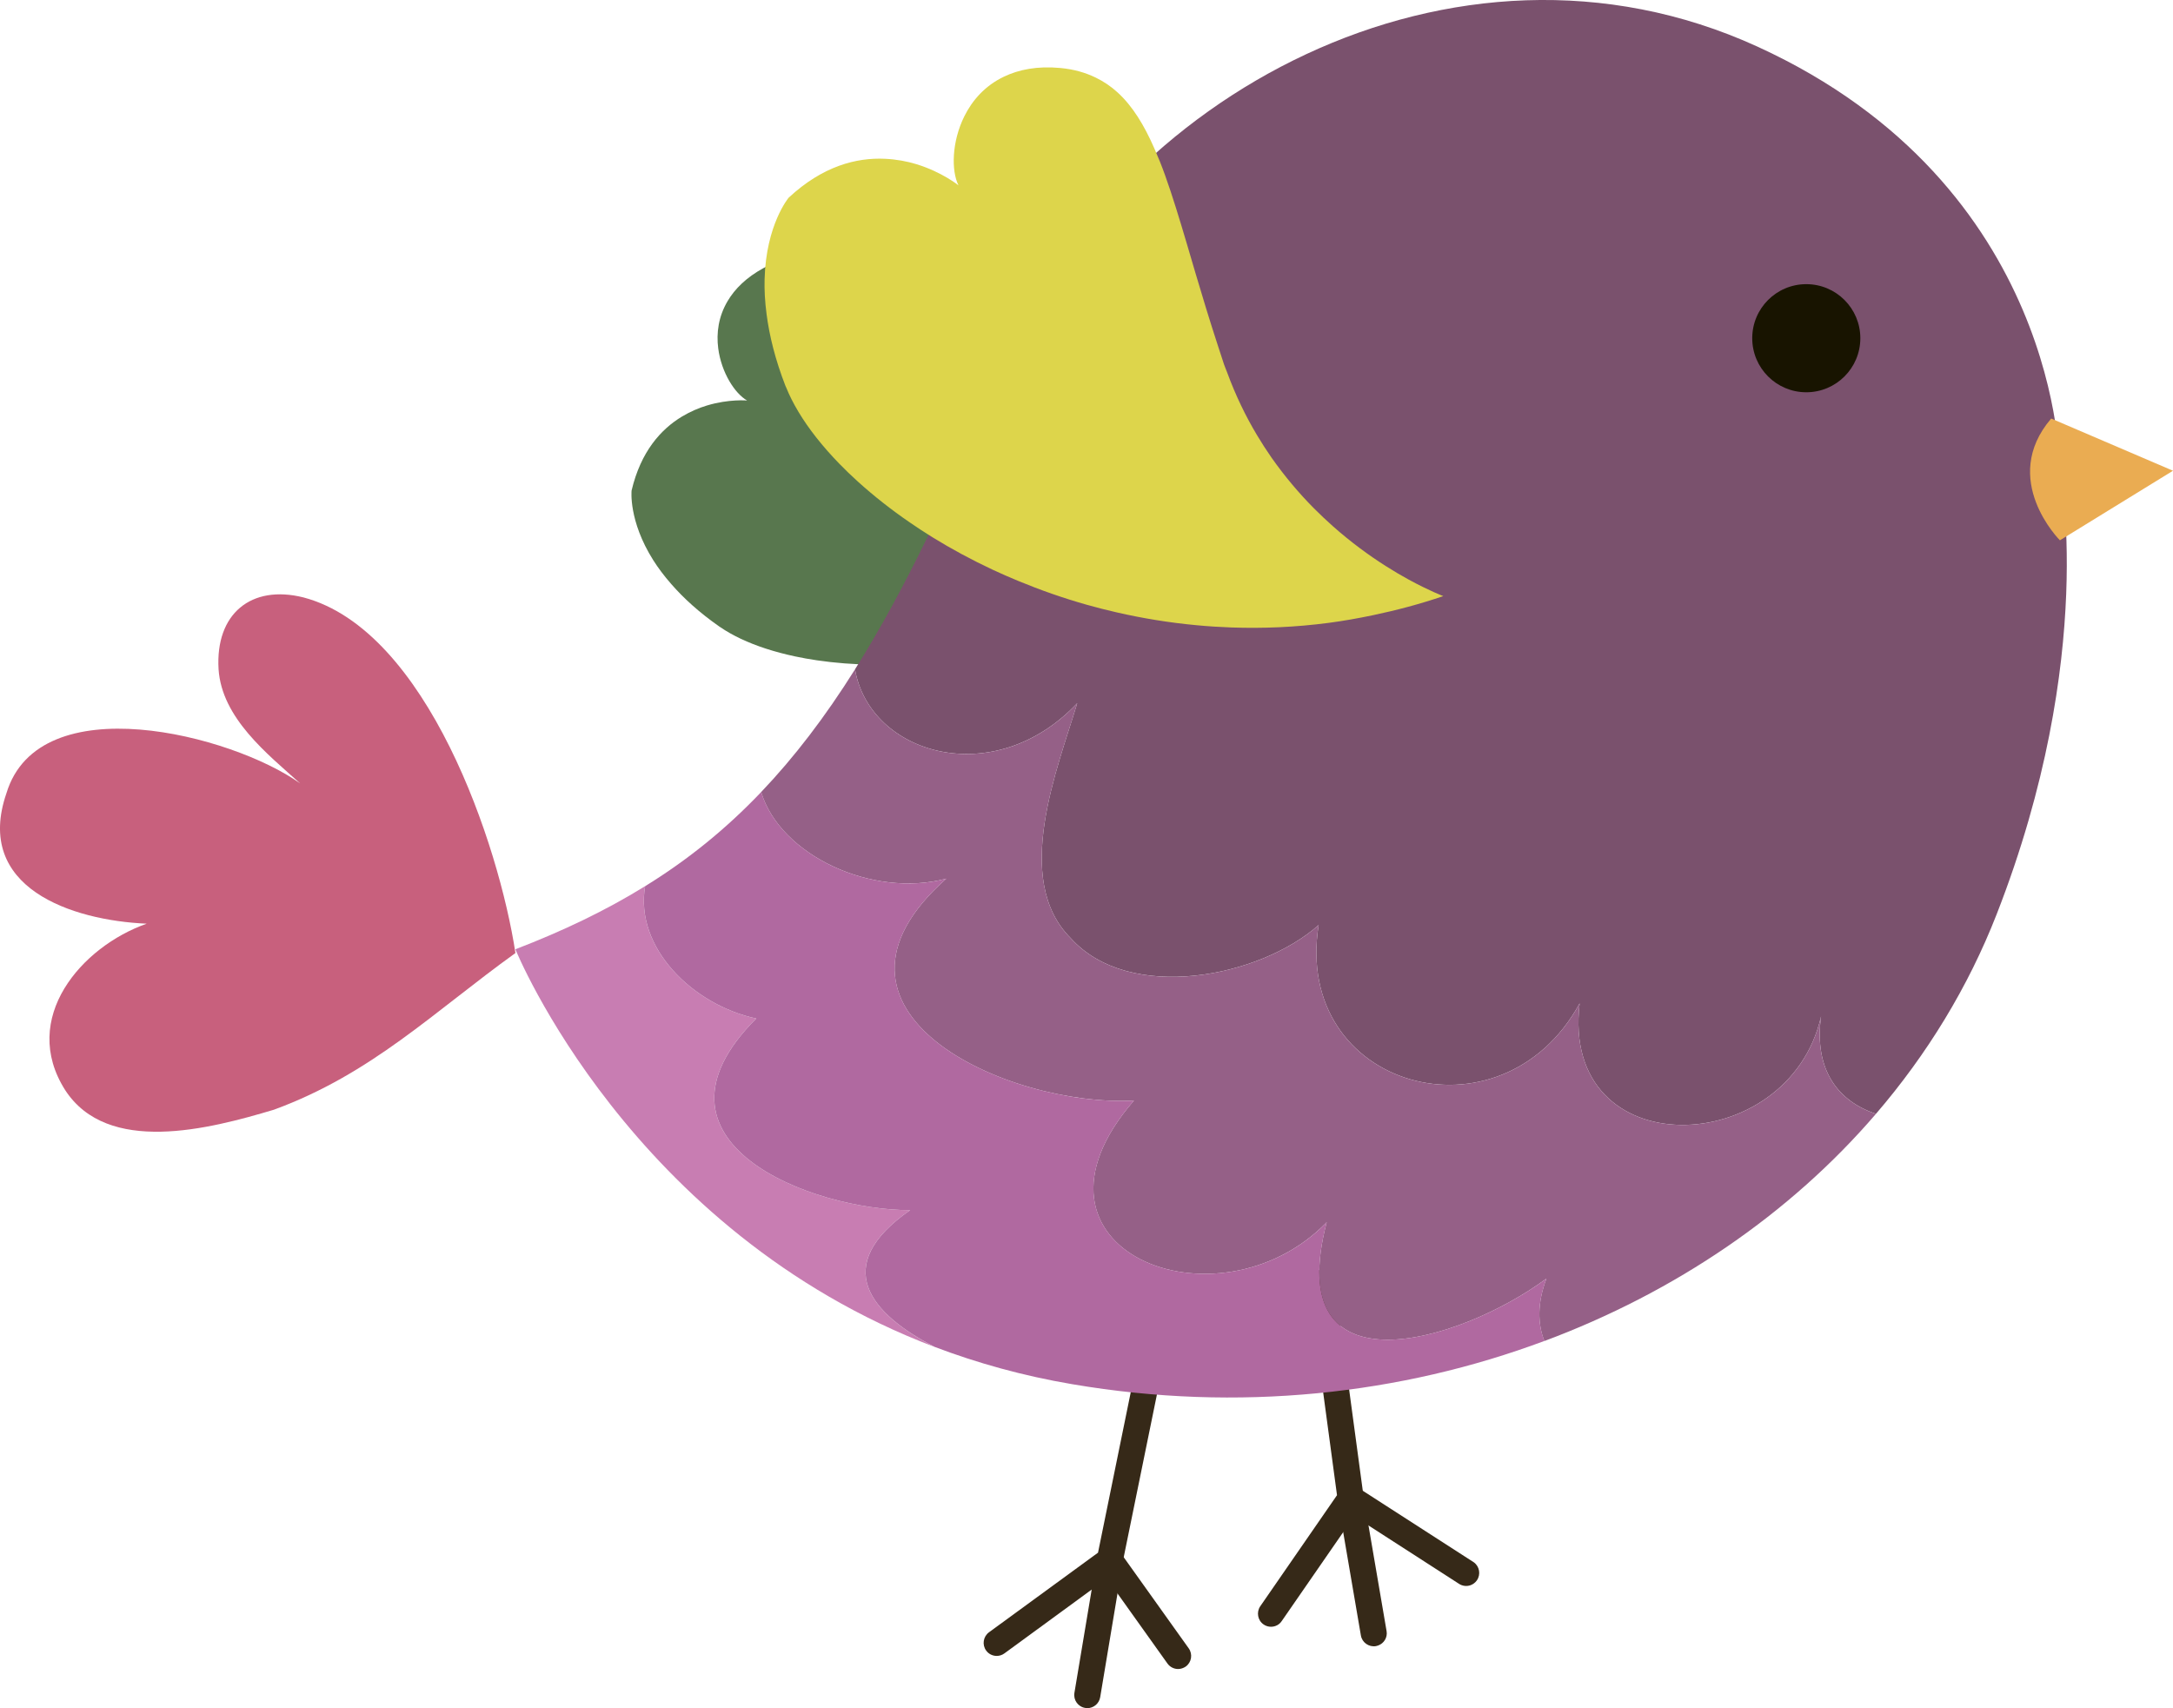 <?xml version="1.0" encoding="utf-8"?>
<!-- Generator: Adobe Illustrator 16.0.0, SVG Export Plug-In . SVG Version: 6.00 Build 0)  -->
<!DOCTYPE svg PUBLIC "-//W3C//DTD SVG 1.1//EN" "http://www.w3.org/Graphics/SVG/1.1/DTD/svg11.dtd">
<svg version="1.1" id="Слой_1" xmlns="http://www.w3.org/2000/svg" xmlns:xlink="http://www.w3.org/1999/xlink" x="0px" y="0px"
	 width="57.247px" height="45px" viewBox="0 0 57.247 45" enable-background="new 0 0 57.247 45" xml:space="preserve">
<g>
	<g>
		<path fill="#58774E" d="M33.126,12.305c-0.182,0.016-0.385,0.028-0.609,0.034c-0.435,0.011-0.942-0.009-1.499-0.085
			c-0.189-0.025-0.384-0.059-0.584-0.099c-0.458-0.093-0.939-0.229-1.432-0.419c-0.183-0.072-0.368-0.153-0.555-0.241
			c-0.452-0.214-0.907-0.479-1.354-0.807c-0.053-0.038-0.104-0.069-0.156-0.109c-0.127-0.098-0.246-0.193-0.368-0.288
			c-0.467-0.368-0.902-0.725-1.305-1.06c-0.177-0.148-0.35-0.292-0.517-0.431c-0.473-0.393-0.903-0.748-1.308-1.046
			c-0.183-0.134-0.358-0.253-0.531-0.363c-0.489-0.313-0.946-0.524-1.397-0.593c-0.201-0.03-0.4-0.032-0.602-0.004
			c-0.259,0.036-0.519,0.119-0.787,0.264c-0.461,0.25-0.764,0.553-0.954,0.875c-0.241,0.406-0.299,0.842-0.247,1.243
			c0.083,0.642,0.44,1.193,0.761,1.375c0,0-0.477-0.044-1.06,0.132c-0.212,0.064-0.438,0.16-0.661,0.294
			c-0.549,0.333-1.078,0.915-1.322,1.945c0,0-0.087,0.793,0.57,1.835c0.129,0.204,0.286,0.415,0.478,0.633
			c0.317,0.364,0.727,0.741,1.265,1.117c0.008,0.006,0.018,0.01,0.025,0.016c0.16,0.11,0.342,0.212,0.542,0.307
			c0.403,0.19,0.885,0.347,1.424,0.462c0.187,0.041,0.382,0.074,0.582,0.104c0.466,0.068,0.966,0.109,1.492,0.114
			c0.198,0.002,0.399,0.001,0.604-0.006c0.499-0.018,1.016-0.066,1.544-0.146c0.207-0.031,0.415-0.069,0.625-0.112
			c0.526-0.105,1.061-0.242,1.599-0.417c0.215-0.07,0.431-0.147,0.648-0.229c0.559-0.213,1.117-0.466,1.666-0.764
			c0.229-0.124,0.455-0.255,0.681-0.396c0.611-0.378,1.207-0.813,1.777-1.313c0.253-0.222,0.501-0.459,0.742-0.708
			c0.375-0.383,0.736-0.792,1.078-1.239C33.982,12.181,33.658,12.257,33.126,12.305z"/>
		<g>
			<g>
				<path fill="#362918" d="M33.597,42.837c-0.099,0.034-0.214,0.023-0.308-0.042c-0.156-0.107-0.195-0.322-0.088-0.479l2.022-2.926
					l-0.747-5.549c-0.025-0.188,0.109-0.363,0.294-0.387c0.188-0.024,0.362,0.107,0.387,0.295l0.766,5.68
					c0.012,0.086-0.009,0.172-0.058,0.242l-2.099,3.036C33.724,42.771,33.665,42.814,33.597,42.837z"/>
			</g>
			<g>
				<path fill="#362918" d="M36.305,43.35c-0.019,0.007-0.036,0.012-0.057,0.016c-0.186,0.031-0.364-0.094-0.396-0.281l-0.608-3.55
					c-0.031-0.187,0.094-0.366,0.28-0.397c0.188-0.031,0.365,0.094,0.397,0.281l0.608,3.551
					C36.559,43.136,36.46,43.296,36.305,43.35z"/>
			</g>
			<g>
				<path fill="#362918" d="M38.739,41.762c-0.1,0.035-0.217,0.023-0.312-0.044l-3.043-1.962c-0.155-0.109-0.192-0.323-0.081-0.479
					c0.108-0.154,0.323-0.191,0.479-0.082l3.043,1.961c0.154,0.11,0.191,0.324,0.082,0.479
					C38.864,41.696,38.804,41.739,38.739,41.762z"/>
			</g>
		</g>
		<path fill="#7A516D" d="M54.261,12.344c0,0,0.058-7.45-7.964-11.117C38.274-2.439,29.26,2.617,26.414,9.65
			c-1.352,3.34-2.595,5.922-3.889,7.983c0.386,2.24,3.653,3.222,5.854,0.893c-0.516,1.719-1.72,4.642-0.172,6.188
			c1.547,1.719,4.984,1.031,6.532-0.344c-0.688,4.298,4.813,5.845,6.876,2.063c-0.516,4.298,5.501,4.126,6.36,0.344
			c-0.195,1.43,0.471,2.244,1.447,2.566c1.345-1.566,2.427-3.331,3.178-5.254C55.274,17.249,54.261,12.344,54.261,12.344z"/>
		<path fill="#EAAC52" d="M54.038,11.026l3.209,1.375l-2.979,1.833C54.267,14.234,52.663,12.63,54.038,11.026z"/>
		<circle fill="#181400" cx="47.586" cy="8.91" r="1.424"/>
		<path fill="#DDD54B" d="M20.777,5.208c0.902-0.838,1.79-1.059,2.535-1.025c0.304,0.014,0.584,0.067,0.83,0.142
			c0.678,0.208,1.109,0.558,1.109,0.558c-0.192-0.383-0.18-1.146,0.155-1.821c0.209-0.421,0.545-0.805,1.042-1.042
			c0.392-0.188,0.88-0.286,1.487-0.229c0.354,0.033,0.658,0.121,0.931,0.253c0.213,0.103,0.405,0.234,0.58,0.394
			c0.391,0.358,0.697,0.857,0.967,1.477c0.097,0.218,0.189,0.446,0.278,0.694c0.198,0.55,0.386,1.172,0.589,1.857
			c0.07,0.243,0.145,0.493,0.221,0.751c0.173,0.583,0.362,1.21,0.577,1.867c0.056,0.172,0.109,0.341,0.169,0.517
			c0.024,0.072,0.055,0.136,0.08,0.206c0.222,0.606,0.489,1.156,0.788,1.656c0.124,0.206,0.25,0.403,0.382,0.592
			c0.353,0.501,0.729,0.944,1.113,1.331c0.167,0.167,0.333,0.325,0.5,0.473c0.488,0.433,0.967,0.78,1.394,1.051
			c0.222,0.141,0.426,0.261,0.611,0.361c0.545,0.297,0.908,0.433,0.908,0.433c-0.62,0.211-1.233,0.373-1.843,0.501
			c-0.396,0.083-0.787,0.153-1.177,0.204c-0.874,0.115-1.73,0.15-2.565,0.121c-0.308-0.011-0.612-0.03-0.914-0.059
			c-0.724-0.067-1.427-0.183-2.104-0.338c-0.263-0.061-0.521-0.125-0.775-0.197c-0.632-0.178-1.237-0.391-1.815-0.63
			c-0.229-0.095-0.456-0.193-0.676-0.296c-0.563-0.264-1.095-0.552-1.588-0.856c-0.203-0.125-0.398-0.254-0.588-0.384
			c-0.506-0.346-0.962-0.708-1.37-1.076c-0.174-0.158-0.341-0.317-0.495-0.476c-0.446-0.46-0.811-0.922-1.077-1.367
			c-0.133-0.221-0.242-0.437-0.326-0.647c-0.004-0.01-0.01-0.021-0.015-0.031c-0.277-0.712-0.428-1.341-0.5-1.898
			c-0.044-0.334-0.06-0.641-0.052-0.92C20.18,5.918,20.777,5.208,20.777,5.208z"/>
		<g>
			<g>
				<path fill="#362918" d="M26.257,43.624c-0.105,0-0.21-0.048-0.277-0.141c-0.112-0.153-0.078-0.368,0.074-0.481l2.873-2.098
					l1.119-5.485c0.038-0.187,0.223-0.307,0.405-0.269c0.186,0.039,0.307,0.221,0.269,0.406l-1.146,5.615
					c-0.018,0.084-0.064,0.158-0.135,0.209l-2.979,2.178C26.399,43.603,26.328,43.624,26.257,43.624z"/>
			</g>
			<g>
				<path fill="#362918" d="M28.645,45c-0.019,0-0.038-0.002-0.057-0.006c-0.188-0.031-0.314-0.208-0.283-0.396l0.594-3.552
					c0.031-0.188,0.209-0.316,0.395-0.283c0.188,0.031,0.314,0.209,0.283,0.396l-0.593,3.553C28.956,44.88,28.81,45,28.645,45z"/>
			</g>
			<g>
				<path fill="#362918" d="M31.036,43.969c-0.106,0-0.213-0.051-0.28-0.145l-1.798-2.521c-0.11-0.154-0.074-0.369,0.081-0.48
					c0.153-0.108,0.368-0.073,0.479,0.081l1.799,2.521c0.11,0.155,0.074,0.37-0.08,0.48C31.175,43.947,31.105,43.969,31.036,43.969z
					"/>
			</g>
		</g>
		<path fill="#C8607D" d="M13.579,25.107c-0.431-2.836-2.32-8.509-5.587-9.369c-1.375-0.343-2.321,0.43-2.234,1.891
			c0.085,1.29,1.289,2.235,2.148,3.008C6.101,19.349,1.03,18.06,0.17,20.896c-0.86,2.493,1.719,3.352,3.695,3.438
			c-1.719,0.602-3.352,2.492-2.148,4.384c1.117,1.719,3.782,1.031,5.501,0.516C9.796,28.288,11.429,26.654,13.579,25.107z"/>
	</g>
	<path fill="#C87DB2" d="M23.977,31.881c-2.601,0-7.306-1.798-4.055-5.049c-1.676-0.359-3.207-1.87-2.927-3.486
		c-1.031,0.638-2.157,1.177-3.417,1.662c0,0,3.011,7.432,11.051,10.479C22.925,34.61,21.863,33.352,23.977,31.881z"/>
	<path fill="#956087" d="M49.422,29.344c-0.977-0.322-1.643-1.137-1.447-2.566c-0.859,3.782-6.876,3.954-6.36-0.344
		c-2.063,3.782-7.564,2.235-6.876-2.063c-1.548,1.375-4.985,2.063-6.532,0.344c-1.548-1.547-0.344-4.47,0.172-6.188
		c-2.2,2.329-5.468,1.347-5.854-0.893c-0.792,1.261-1.604,2.321-2.473,3.232c0.503,1.67,2.938,2.8,4.877,2.281
		c-3.942,3.495,1.604,6.023,4.944,5.847c-3.414,3.931,2.202,6.161,5.078,3.206c-1.21,4.594,3.517,3.162,5.788,1.484
		c-0.244,0.652-0.231,1.189-0.054,1.645C44.134,34.043,47.156,31.982,49.422,29.344z"/>
	<path fill="#B069A0" d="M40.74,33.684c-2.271,1.678-6.998,3.109-5.788-1.484c-2.876,2.955-8.492,0.725-5.078-3.206
		c-3.34,0.177-8.887-2.352-4.944-5.847c-1.939,0.52-4.374-0.61-4.877-2.281c-0.937,0.983-1.94,1.791-3.057,2.48
		c-0.28,1.616,1.251,3.127,2.927,3.486c-3.251,3.251,1.454,5.049,4.055,5.049c-2.114,1.471-1.052,2.729,0.652,3.605
		c1.109,0.42,2.312,0.759,3.618,0.98c4.386,0.747,8.668,0.269,12.438-1.139C40.508,34.873,40.496,34.336,40.74,33.684z"/>
</g>
</svg>
